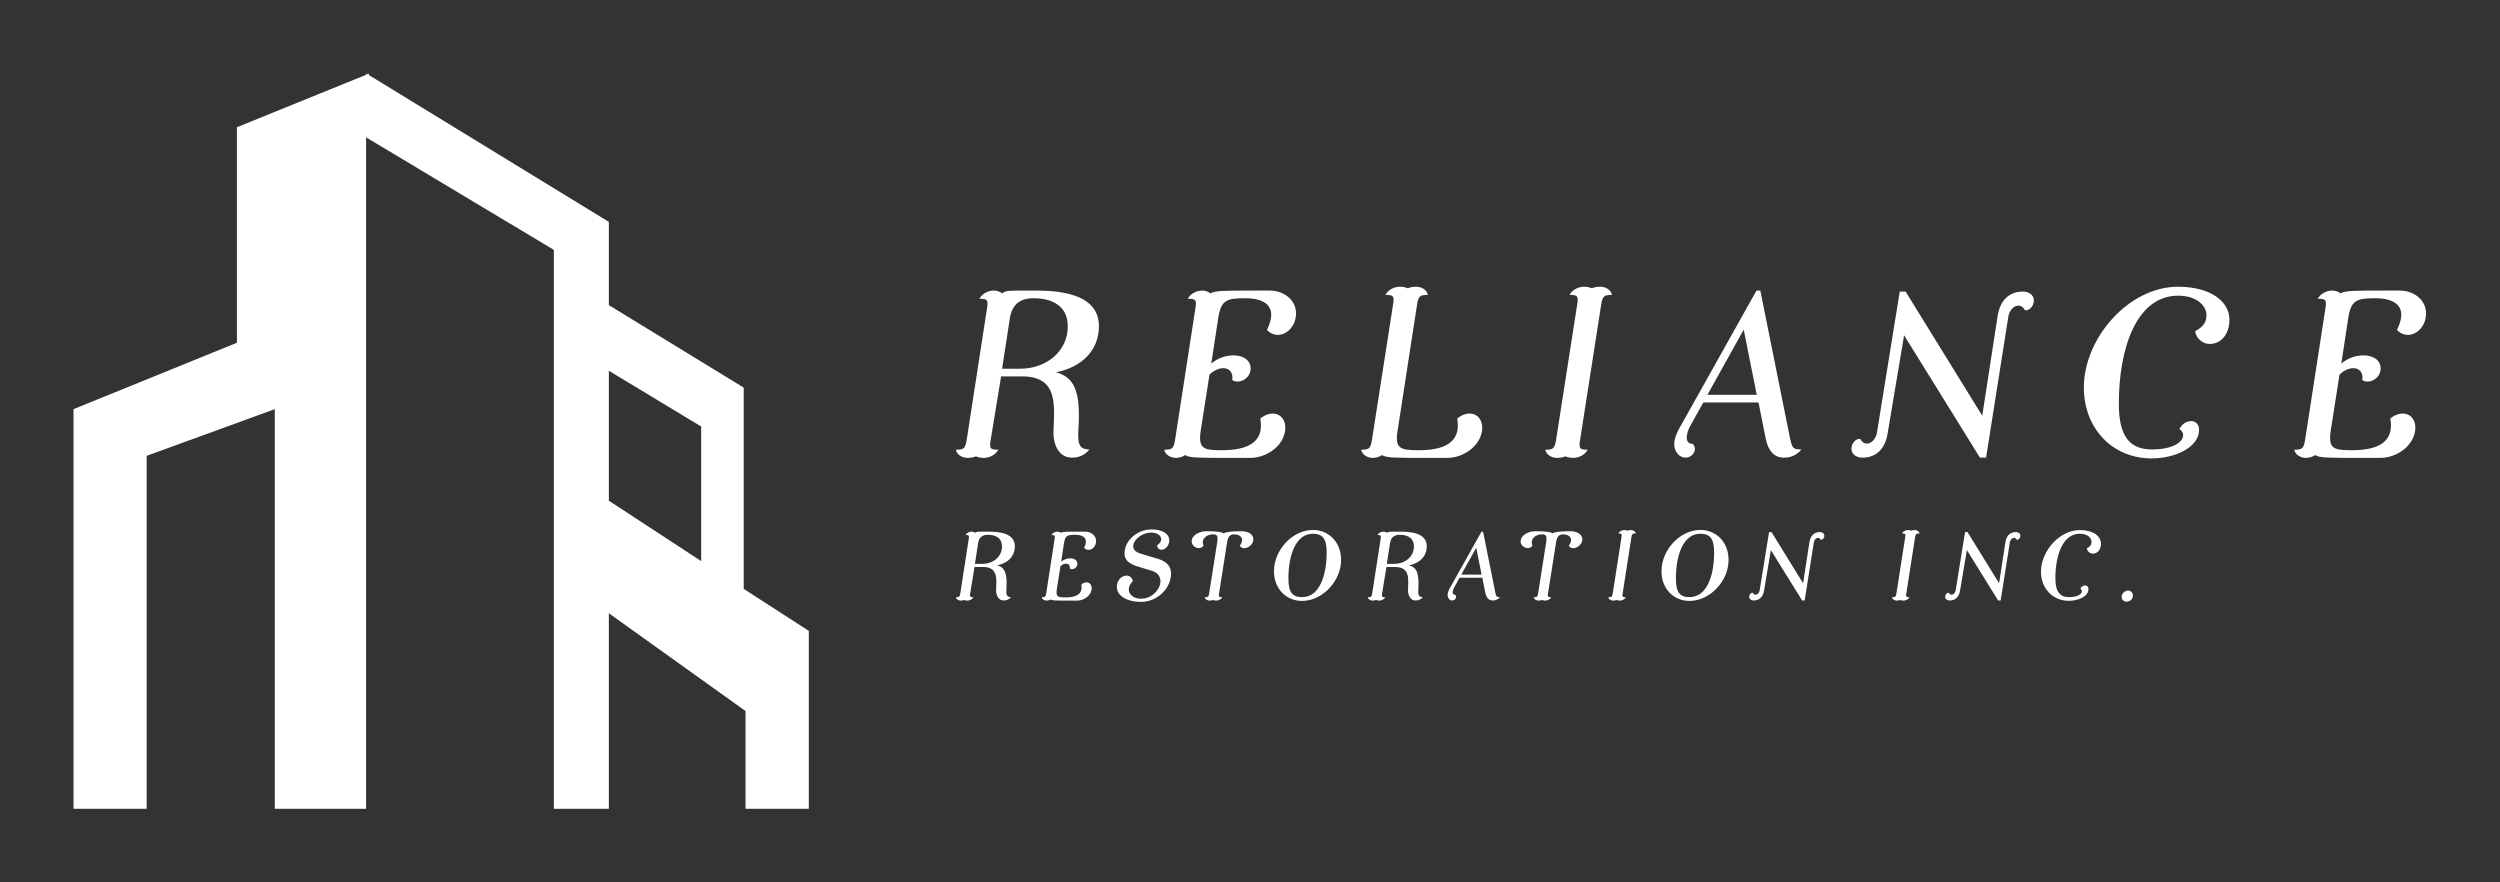 
        <svg xmlns="http://www.w3.org/2000/svg" xmlns:xlink="http://www.w3.org/1999/xlink" version="1.1" width="3187.5" height="1125" viewBox="0 0 3187.5 1125">
			
			<rect x="0" y="0" width="3187.5" height="1125" fill="#333333" stroke="none"/>
			
			<g transform="scale(9.375) translate(10, 10)">
				<defs id="SvgjsDefs1419"><linearGradient id="SvgjsLinearGradient1426"><stop id="SvgjsStop1427" stop-color="#8f5e25" offset="0"/><stop id="SvgjsStop1428" stop-color="#fbf4a1" offset="0.5"/><stop id="SvgjsStop1429" stop-color="#8f5e25" offset="1"/></linearGradient><linearGradient id="SvgjsLinearGradient1430"><stop id="SvgjsStop1431" stop-color="#8f5e25" offset="0"/><stop id="SvgjsStop1432" stop-color="#fbf4a1" offset="0.5"/><stop id="SvgjsStop1433" stop-color="#8f5e25" offset="1"/></linearGradient><linearGradient id="SvgjsLinearGradient1434"><stop id="SvgjsStop1435" stop-color="#8f5e25" offset="0"/><stop id="SvgjsStop1436" stop-color="#fbf4a1" offset="0.5"/><stop id="SvgjsStop1437" stop-color="#8f5e25" offset="1"/></linearGradient></defs><g id="SvgjsG1420" featureKey="V4V1qj-0" transform="matrix(35.273,0,0,35.273,-38.166,-38.201)" fill="#fff"><g xmlns="http://www.w3.org/2000/svg"><path d="M1.364,2.557l0.494-0.18v1.541h0.009H2.21V1.329l0.724,0.434v2.155h0.105h0.048h0.059V3.164l0.527,0.377   v0.377h0.244V3.232L3.666,3.07V2.294L3.146,1.976V1.655L2.221,1.089V1.083L2.215,1.086L2.21,1.083v0.005L1.712,1.29v0.831   l-0.63,0.256v1.541h0.282V2.557z M3.146,2.229l0.356,0.215v0.519L3.146,2.73V2.229z"/></g></g><g id="SvgjsG1421" featureKey="nameFeature-0" transform="matrix(1.737,0,0,1.737,117.985,17.289)" fill="#fff"><path d="M11.62 19.48 c-0.4 0.48 -0.86 0.64 -1.38 0.64 c-0.92 0 -1.44 -0.86 -1.44 -1.96 c0.06 -2.04 0.44 -4.4 -2.44 -4.4 l-1.66 0 l-0.8 4.88 c-0.14 0.78 -0.06 0.86 0.58 0.86 c-0.22 0.42 -0.72 0.64 -1.12 0.64 c-0.24 0 -0.46 -0.04 -0.62 -0.12 c-0.2 0.08 -0.42 0.12 -0.66 0.12 c-0.4 0 -0.84 -0.22 -0.92 -0.64 c0.64 0 0.74 -0.08 0.86 -0.86 l1.56 -10.1 c0.14 -0.78 0.06 -0.86 -0.58 -0.86 c0.22 -0.42 0.72 -0.64 1.12 -0.64 c0.24 0 0.5 0.08 0.66 0.22 c0.36 -0.22 0.16 -0.22 2.6 -0.22 c3.36 -0.02 4.98 0.94 4.98 2.78 c0 1.98 -1.44 3.24 -3.36 3.62 c1.52 0.4 1.92 1.66 1.76 4.36 c-0.08 1.22 0.02 1.68 0.86 1.68 z M4.78 13.16 l1.4 0 c2.08 0 3.74 -1.38 3.74 -3.3 c0.02 -1.26 -0.78 -2.22 -2.7 -2.22 c-1.08 0 -1.68 0.54 -1.84 1.6 z M18.396 20.14 c-0.4 0 -0.84 -0.22 -0.92 -0.64 c0.64 0 0.74 -0.08 0.86 -0.86 l1.56 -10.1 c0.14 -0.78 0.06 -0.86 -0.58 -0.86 c0.22 -0.42 0.72 -0.64 1.12 -0.64 c0.24 0 0.5 0.08 0.66 0.22 c0.36 -0.22 1.08 -0.22 3.52 -0.22 l1.12 0 c1.28 0 2.4 1 1.96 2.4 c-0.38 1.06 -1.5 1.42 -2.18 0.68 c0.96 -1.94 -0.3 -2.48 -1.7 -2.48 c-1.46 0 -1.9 0.14 -2.12 1.58 l-0.54 3.54 c1.1 -0.98 3.08 -0.84 3.08 0.38 c0 0.82 -0.94 1.26 -1.44 0.9 c0.16 -1 -0.9 -1.26 -1.78 -0.42 l-0.68 4.34 c-0.22 1.44 0.16 1.58 1.62 1.58 c1.94 0 3.38 -0.54 3.04 -2.48 c0.9 -0.74 1.92 -0.38 1.96 0.68 c0 1.4 -1.44 2.4 -2.72 2.4 l-1.66 0 c-2.44 0 -3.16 0 -3.46 -0.22 c-0.2 0.14 -0.48 0.22 -0.72 0.22 z M34.532 19.92 c-0.2 0.14 -0.48 0.22 -0.72 0.22 c-0.4 0 -0.84 -0.22 -0.92 -0.64 c0.64 0 0.74 -0.08 0.86 -0.86 l1.62 -10.4 c0.14 -0.78 0.06 -0.86 -0.58 -0.86 c0.22 -0.42 0.72 -0.64 1.12 -0.64 c0.24 0 0.46 0.04 0.62 0.12 c0.2 -0.08 0.42 -0.12 0.66 -0.12 c0.4 0 0.84 0.22 0.92 0.64 c-0.64 0 -0.74 0.08 -0.86 0.86 l-1.5 9.72 c-0.24 1.44 0.16 1.58 1.62 1.58 c1.94 0 3.38 -0.54 3.04 -2.48 c0.9 -0.74 1.92 -0.38 1.96 0.68 c0 1.4 -1.44 2.4 -2.72 2.4 l-1.66 0 c-2.44 0 -3.16 0 -3.46 -0.22 z M51.668 8.24 l-1.62 10.4 c-0.14 0.78 -0.06 0.86 0.58 0.86 c-0.22 0.42 -0.72 0.64 -1.12 0.64 c-0.24 0 -0.46 -0.04 -0.62 -0.12 c-0.2 0.08 -0.42 0.12 -0.66 0.12 c-0.4 0 -0.84 -0.22 -0.92 -0.64 c0.64 0 0.74 -0.08 0.86 -0.86 l1.62 -10.4 c0.14 -0.78 0.06 -0.86 -0.58 -0.86 c0.22 -0.42 0.72 -0.64 1.12 -0.64 c0.24 0 0.46 0.04 0.62 0.12 c0.2 -0.08 0.42 -0.12 0.66 -0.12 c0.4 0 0.84 0.22 0.92 0.64 c-0.64 0 -0.74 0.08 -0.86 0.86 z M58.284 20.12 c-0.48 0 -0.88 -0.46 -0.88 -1.06 c0 -0.52 0.3 -1.1 0.66 -1.7 l5.78 -10.32 l0.3 0 l2.32 11.54 c0.18 0.82 0.24 0.9 0.9 0.9 c-0.4 0.48 -0.86 0.64 -1.38 0.64 c-1 0 -1.3 -0.92 -1.42 -1.5 l-0.56 -2.82 l-4.32 0 l-1.04 1.86 c-0.28 0.52 -0.48 1.38 0.2 1.38 c0.42 0.38 0.04 1.08 -0.56 1.08 z M60.004 15.2 l3.86 0 l-1.02 -5.1 z M73.28 18.14 l1.78 -11.02 l0.46 0 l6 9.72 l1.2 -7.78 c0.2 -1.32 0.96 -1.94 1.98 -1.94 c0.42 0 0.86 0.22 0.86 0.7 c0 0.42 -0.34 0.82 -0.7 0.76 c-0.34 -0.68 -1.16 -0.34 -1.3 0.52 l-1.74 11.02 l-0.48 0 l-5.94 -9.58 l-1.28 7.64 c-0.2 1.32 -0.96 1.94 -1.98 1.94 c-0.42 0 -0.86 -0.22 -0.86 -0.7 c0 -0.42 0.34 -0.82 0.7 -0.76 c0.34 0.68 1.16 0.34 1.3 -0.52 z M94.816 19.48 c2.3 0 2.86 -1.14 2.14 -1.6 c0.44 -0.86 1.54 -0.82 1.54 0.06 c0 1.36 -1.84 2.24 -3.72 2.24 c-3.06 0 -5.3 -2.34 -5.3 -5.56 c0 -3.82 3.48 -7.88 7.38 -7.88 c2.5 0 4.02 1.12 4.02 2.6 c0 0.96 -0.54 1.88 -1.56 1.88 c-0.48 0 -1.06 -0.4 -1.12 -1 c0.66 -0.36 0.88 -0.72 0.88 -1.28 c0 -0.64 -0.68 -1.5 -2.22 -1.5 c-3.32 0 -4.64 4.26 -4.64 8.4 c-0.02 2.68 0.9 3.64 2.6 3.64 z M106.872 20.14 c-0.4 0 -0.84 -0.22 -0.92 -0.64 c0.64 0 0.74 -0.08 0.86 -0.86 l1.56 -10.1 c0.14 -0.78 0.06 -0.86 -0.58 -0.86 c0.22 -0.42 0.72 -0.64 1.12 -0.64 c0.24 0 0.5 0.08 0.66 0.22 c0.36 -0.22 1.08 -0.22 3.52 -0.22 l1.12 0 c1.28 0 2.4 1 1.96 2.4 c-0.38 1.06 -1.5 1.42 -2.18 0.68 c0.96 -1.94 -0.3 -2.48 -1.7 -2.48 c-1.46 0 -1.9 0.14 -2.12 1.58 l-0.54 3.54 c1.1 -0.98 3.08 -0.84 3.08 0.38 c0 0.82 -0.94 1.26 -1.44 0.9 c0.16 -1 -0.9 -1.26 -1.78 -0.42 l-0.68 4.34 c-0.22 1.44 0.16 1.58 1.62 1.58 c1.94 0 3.38 -0.54 3.04 -2.48 c0.9 -0.74 1.92 -0.38 1.96 0.68 c0 1.4 -1.44 2.4 -2.72 2.4 l-1.66 0 c-2.44 0 -3.16 0 -3.46 -0.22 c-0.2 0.14 -0.48 0.22 -0.72 0.22 z"/></g><g id="SvgjsG1422" featureKey="KAJiUP-0" transform="matrix(0.716,0,0,0.716,119.17,57.262)" fill="#fff"><path d="M11.62 19.48 c-0.4 0.48 -0.86 0.64 -1.38 0.64 c-0.92 0 -1.44 -0.86 -1.44 -1.96 c0.06 -2.04 0.44 -4.4 -2.44 -4.4 l-1.66 0 l-0.8 4.88 c-0.14 0.78 -0.06 0.86 0.58 0.86 c-0.22 0.42 -0.72 0.64 -1.12 0.64 c-0.24 0 -0.46 -0.04 -0.62 -0.12 c-0.2 0.08 -0.42 0.12 -0.66 0.12 c-0.4 0 -0.84 -0.22 -0.92 -0.64 c0.64 0 0.74 -0.08 0.86 -0.86 l1.56 -10.1 c0.14 -0.78 0.06 -0.86 -0.58 -0.86 c0.22 -0.42 0.72 -0.64 1.12 -0.64 c0.24 0 0.5 0.08 0.66 0.22 c0.36 -0.22 0.16 -0.22 2.6 -0.22 c3.36 -0.02 4.98 0.94 4.98 2.78 c0 1.98 -1.44 3.24 -3.36 3.62 c1.52 0.4 1.92 1.66 1.76 4.36 c-0.08 1.22 0.02 1.68 0.86 1.68 z M4.78 13.16 l1.4 0 c2.08 0 3.74 -1.38 3.74 -3.3 c0.02 -1.26 -0.78 -2.22 -2.7 -2.22 c-1.08 0 -1.68 0.54 -1.84 1.6 z M18.396 20.14 c-0.4 0 -0.84 -0.22 -0.92 -0.64 c0.64 0 0.74 -0.08 0.86 -0.86 l1.56 -10.1 c0.14 -0.78 0.06 -0.86 -0.58 -0.86 c0.22 -0.42 0.72 -0.64 1.12 -0.64 c0.24 0 0.5 0.08 0.66 0.22 c0.36 -0.22 1.08 -0.22 3.52 -0.22 l1.12 0 c1.28 0 2.4 1 1.96 2.4 c-0.38 1.06 -1.5 1.42 -2.18 0.68 c0.96 -1.94 -0.3 -2.48 -1.7 -2.48 c-1.46 0 -1.9 0.14 -2.12 1.58 l-0.54 3.54 c1.1 -0.98 3.08 -0.84 3.08 0.38 c0 0.82 -0.94 1.26 -1.44 0.9 c0.16 -1 -0.9 -1.26 -1.78 -0.42 l-0.68 4.34 c-0.22 1.44 0.16 1.58 1.62 1.58 c1.94 0 3.38 -0.54 3.04 -2.48 c0.9 -0.74 1.92 -0.38 1.96 0.68 c0 1.4 -1.44 2.4 -2.72 2.4 l-1.66 0 c-2.44 0 -3.16 0 -3.46 -0.22 c-0.2 0.14 -0.48 0.22 -0.72 0.22 z M36.372 20.38 c-2.9 0 -4.64 -1.26 -4.64 -2.82 c0 -2.16 2.52 -3 3.06 -1.16 c-1.6 1.6 -0.6 3.38 1.58 3.38 c3.18 0 5.34 -4.36 1.88 -5.34 l-2.42 -0.74 c-1.84 -0.54 -2.62 -1.28 -2.64 -2.5 c0 -2.44 2.38 -4.58 5.1 -4.58 c2.1 0 3.38 0.8 3.4 2.08 c0 1.68 -2.08 2.52 -2.32 0.94 c1.6 -1.1 0.54 -2.42 -1.1 -2.42 c-2.64 0 -4.98 3.1 -2.12 3.96 l3.56 1.08 c1.54 0.5 2.32 1.42 2.32 2.74 c0 2.84 -2.66 5.38 -5.66 5.38 z M49.348 20.14 c-0.4 0 -0.84 -0.22 -0.92 -0.64 c0.64 0 0.74 -0.08 0.86 -0.86 l1.52 -9.66 c0.14 -0.92 0.02 -1.38 -0.6 -1.42 c-1.32 -0.12 -2.58 0.86 -2 2.16 c-0.78 0.94 -2.24 0.24 -2.26 -0.78 c0 -1.28 1.46 -1.96 2.78 -1.98 c1.9 0 2.96 0.14 3.28 0.42 c0.4 -0.28 1.56 -0.42 3.4 -0.42 c1.34 0.02 2.24 0.62 2.26 1.52 c0 1.38 -1.98 2.32 -2.58 1.22 c1 -1.32 0.12 -2.22 -1.2 -2.14 c-0.7 0.04 -1.06 0.52 -1.2 1.42 l-1.52 9.66 c-0.12 0.78 -0.06 0.86 0.58 0.86 c-0.22 0.42 -0.72 0.64 -1.12 0.64 c-0.24 0 -0.46 -0.04 -0.62 -0.12 c-0.2 0.08 -0.42 0.12 -0.66 0.12 z M66.904 20.2 c-3.08 0 -5.34 -2.4 -5.32 -5.66 c0 -4 3.48 -7.82 7.4 -7.82 c3.1 0 5.38 2.44 5.34 5.74 c0 3.88 -3.46 7.74 -7.42 7.74 z M66.924 19.48 c3.38 0 4.66 -4.28 4.66 -8.46 c0 -2.6 -0.74 -3.58 -2.62 -3.58 c-3.32 0 -4.64 4.26 -4.64 8.4 c-0.02 2.68 0.7 3.64 2.6 3.64 z M89.86 19.48 c-0.4 0.48 -0.86 0.64 -1.38 0.64 c-0.92 0 -1.44 -0.86 -1.44 -1.96 c0.06 -2.04 0.44 -4.4 -2.44 -4.4 l-1.66 0 l-0.8 4.88 c-0.14 0.78 -0.06 0.86 0.58 0.86 c-0.22 0.42 -0.72 0.64 -1.12 0.64 c-0.24 0 -0.46 -0.04 -0.62 -0.12 c-0.2 0.08 -0.42 0.12 -0.66 0.12 c-0.4 0 -0.84 -0.22 -0.92 -0.64 c0.64 0 0.74 -0.08 0.86 -0.86 l1.56 -10.1 c0.14 -0.78 0.06 -0.86 -0.58 -0.86 c0.22 -0.42 0.72 -0.64 1.12 -0.64 c0.24 0 0.5 0.08 0.66 0.22 c0.36 -0.22 0.16 -0.22 2.6 -0.22 c3.36 -0.02 4.98 0.94 4.98 2.78 c0 1.98 -1.44 3.24 -3.36 3.62 c1.52 0.4 1.92 1.66 1.76 4.36 c-0.08 1.22 0.02 1.68 0.86 1.68 z M83.02 13.16 l1.4 0 c2.08 0 3.74 -1.38 3.74 -3.3 c0.02 -1.26 -0.78 -2.22 -2.7 -2.22 c-1.08 0 -1.68 0.54 -1.84 1.6 z M95.436 20.12 c-0.48 0 -0.88 -0.46 -0.88 -1.06 c0 -0.52 0.3 -1.1 0.66 -1.7 l5.78 -10.32 l0.3 0 l2.32 11.54 c0.18 0.82 0.24 0.9 0.9 0.9 c-0.4 0.48 -0.86 0.64 -1.38 0.64 c-1 0 -1.3 -0.92 -1.42 -1.5 l-0.56 -2.82 l-4.32 0 l-1.04 1.86 c-0.28 0.52 -0.48 1.38 0.2 1.38 c0.42 0.38 0.04 1.08 -0.56 1.08 z M97.156 15.2 l3.86 0 l-1.02 -5.1 z M111.832 20.14 c-0.4 0 -0.84 -0.22 -0.92 -0.64 c0.64 0 0.74 -0.08 0.86 -0.86 l1.52 -9.66 c0.14 -0.92 0.02 -1.38 -0.6 -1.42 c-1.32 -0.12 -2.58 0.86 -2 2.16 c-0.78 0.94 -2.24 0.24 -2.26 -0.78 c0 -1.28 1.46 -1.96 2.78 -1.98 c1.9 0 2.96 0.14 3.28 0.42 c0.4 -0.28 1.56 -0.42 3.4 -0.42 c1.34 0.02 2.24 0.62 2.26 1.52 c0 1.38 -1.98 2.32 -2.58 1.22 c1 -1.32 0.12 -2.22 -1.2 -2.14 c-0.7 0.04 -1.06 0.52 -1.2 1.42 l-1.52 9.66 c-0.12 0.78 -0.06 0.86 0.58 0.86 c-0.22 0.42 -0.72 0.64 -1.12 0.64 c-0.24 0 -0.46 -0.04 -0.62 -0.12 c-0.2 0.08 -0.42 0.12 -0.66 0.12 z M129.448 8.24 l-1.62 10.4 c-0.14 0.78 -0.06 0.86 0.58 0.86 c-0.22 0.42 -0.72 0.64 -1.12 0.64 c-0.24 0 -0.46 -0.04 -0.62 -0.12 c-0.2 0.08 -0.42 0.12 -0.66 0.12 c-0.4 0 -0.84 -0.22 -0.92 -0.64 c0.64 0 0.74 -0.08 0.86 -0.86 l1.62 -10.4 c0.14 -0.78 0.06 -0.86 -0.58 -0.86 c0.22 -0.42 0.72 -0.64 1.12 -0.64 c0.24 0 0.46 0.04 0.62 0.12 c0.2 -0.08 0.42 -0.12 0.66 -0.12 c0.4 0 0.84 0.22 0.92 0.64 c-0.64 0 -0.74 0.08 -0.86 0.86 z M140.504 20.2 c-3.08 0 -5.34 -2.4 -5.32 -5.66 c0 -4 3.48 -7.82 7.4 -7.82 c3.1 0 5.38 2.44 5.34 5.74 c0 3.88 -3.46 7.74 -7.42 7.74 z M140.524 19.48 c3.38 0 4.66 -4.28 4.66 -8.46 c0 -2.6 -0.74 -3.58 -2.62 -3.58 c-3.32 0 -4.64 4.26 -4.64 8.4 c-0.02 2.68 0.7 3.64 2.6 3.64 z M153.84 18.14 l1.78 -11.02 l0.46 0 l6 9.72 l1.2 -7.78 c0.2 -1.32 0.96 -1.94 1.98 -1.94 c0.42 0 0.86 0.22 0.86 0.7 c0 0.42 -0.34 0.82 -0.7 0.76 c-0.34 -0.68 -1.16 -0.34 -1.3 0.52 l-1.74 11.02 l-0.48 0 l-5.94 -9.58 l-1.28 7.64 c-0.2 1.32 -0.96 1.94 -1.98 1.94 c-0.42 0 -0.86 -0.22 -0.86 -0.7 c0 -0.42 0.34 -0.82 0.7 -0.76 c0.34 0.68 1.16 0.34 1.3 -0.52 z M183.332 8.24 l-1.62 10.4 c-0.14 0.78 -0.06 0.86 0.58 0.86 c-0.22 0.42 -0.72 0.64 -1.12 0.64 c-0.24 0 -0.46 -0.04 -0.62 -0.12 c-0.2 0.08 -0.42 0.12 -0.66 0.12 c-0.4 0 -0.84 -0.22 -0.92 -0.64 c0.64 0 0.74 -0.08 0.86 -0.86 l1.62 -10.4 c0.14 -0.78 0.06 -0.86 -0.58 -0.86 c0.22 -0.42 0.72 -0.64 1.12 -0.64 c0.24 0 0.46 0.04 0.62 0.12 c0.2 -0.08 0.42 -0.12 0.66 -0.12 c0.4 0 0.84 0.22 0.92 0.64 c-0.64 0 -0.74 0.08 -0.86 0.86 z M191.068 18.14 l1.78 -11.02 l0.46 0 l6 9.72 l1.2 -7.78 c0.2 -1.32 0.96 -1.94 1.98 -1.94 c0.42 0 0.86 0.22 0.86 0.7 c0 0.42 -0.34 0.82 -0.7 0.76 c-0.34 -0.68 -1.16 -0.34 -1.3 0.52 l-1.74 11.02 l-0.48 0 l-5.94 -9.58 l-1.28 7.64 c-0.2 1.32 -0.96 1.94 -1.98 1.94 c-0.42 0 -0.86 -0.22 -0.86 -0.7 c0 -0.42 0.34 -0.82 0.7 -0.76 c0.34 0.68 1.16 0.34 1.3 -0.52 z M212.604 19.48 c2.3 0 2.86 -1.14 2.14 -1.6 c0.44 -0.86 1.54 -0.82 1.54 0.06 c0 1.36 -1.84 2.24 -3.72 2.24 c-3.06 0 -5.3 -2.34 -5.3 -5.56 c0 -3.82 3.48 -7.88 7.38 -7.88 c2.5 0 4.02 1.12 4.02 2.6 c0 0.96 -0.54 1.88 -1.56 1.88 c-0.48 0 -1.06 -0.4 -1.12 -1 c0.66 -0.36 0.88 -0.72 0.88 -1.28 c0 -0.64 -0.68 -1.5 -2.22 -1.5 c-3.32 0 -4.64 4.26 -4.64 8.4 c-0.02 2.68 0.9 3.64 2.6 3.64 z M223.52 20.34 c-0.6 0 -1 -0.48 -0.92 -1.06 c0.08 -0.56 0.64 -1.04 1.22 -1.04 c0.56 0 0.98 0.48 0.9 1.08 s-0.6 1.02 -1.2 1.02 z"/></g>
			</g>
		</svg>
	